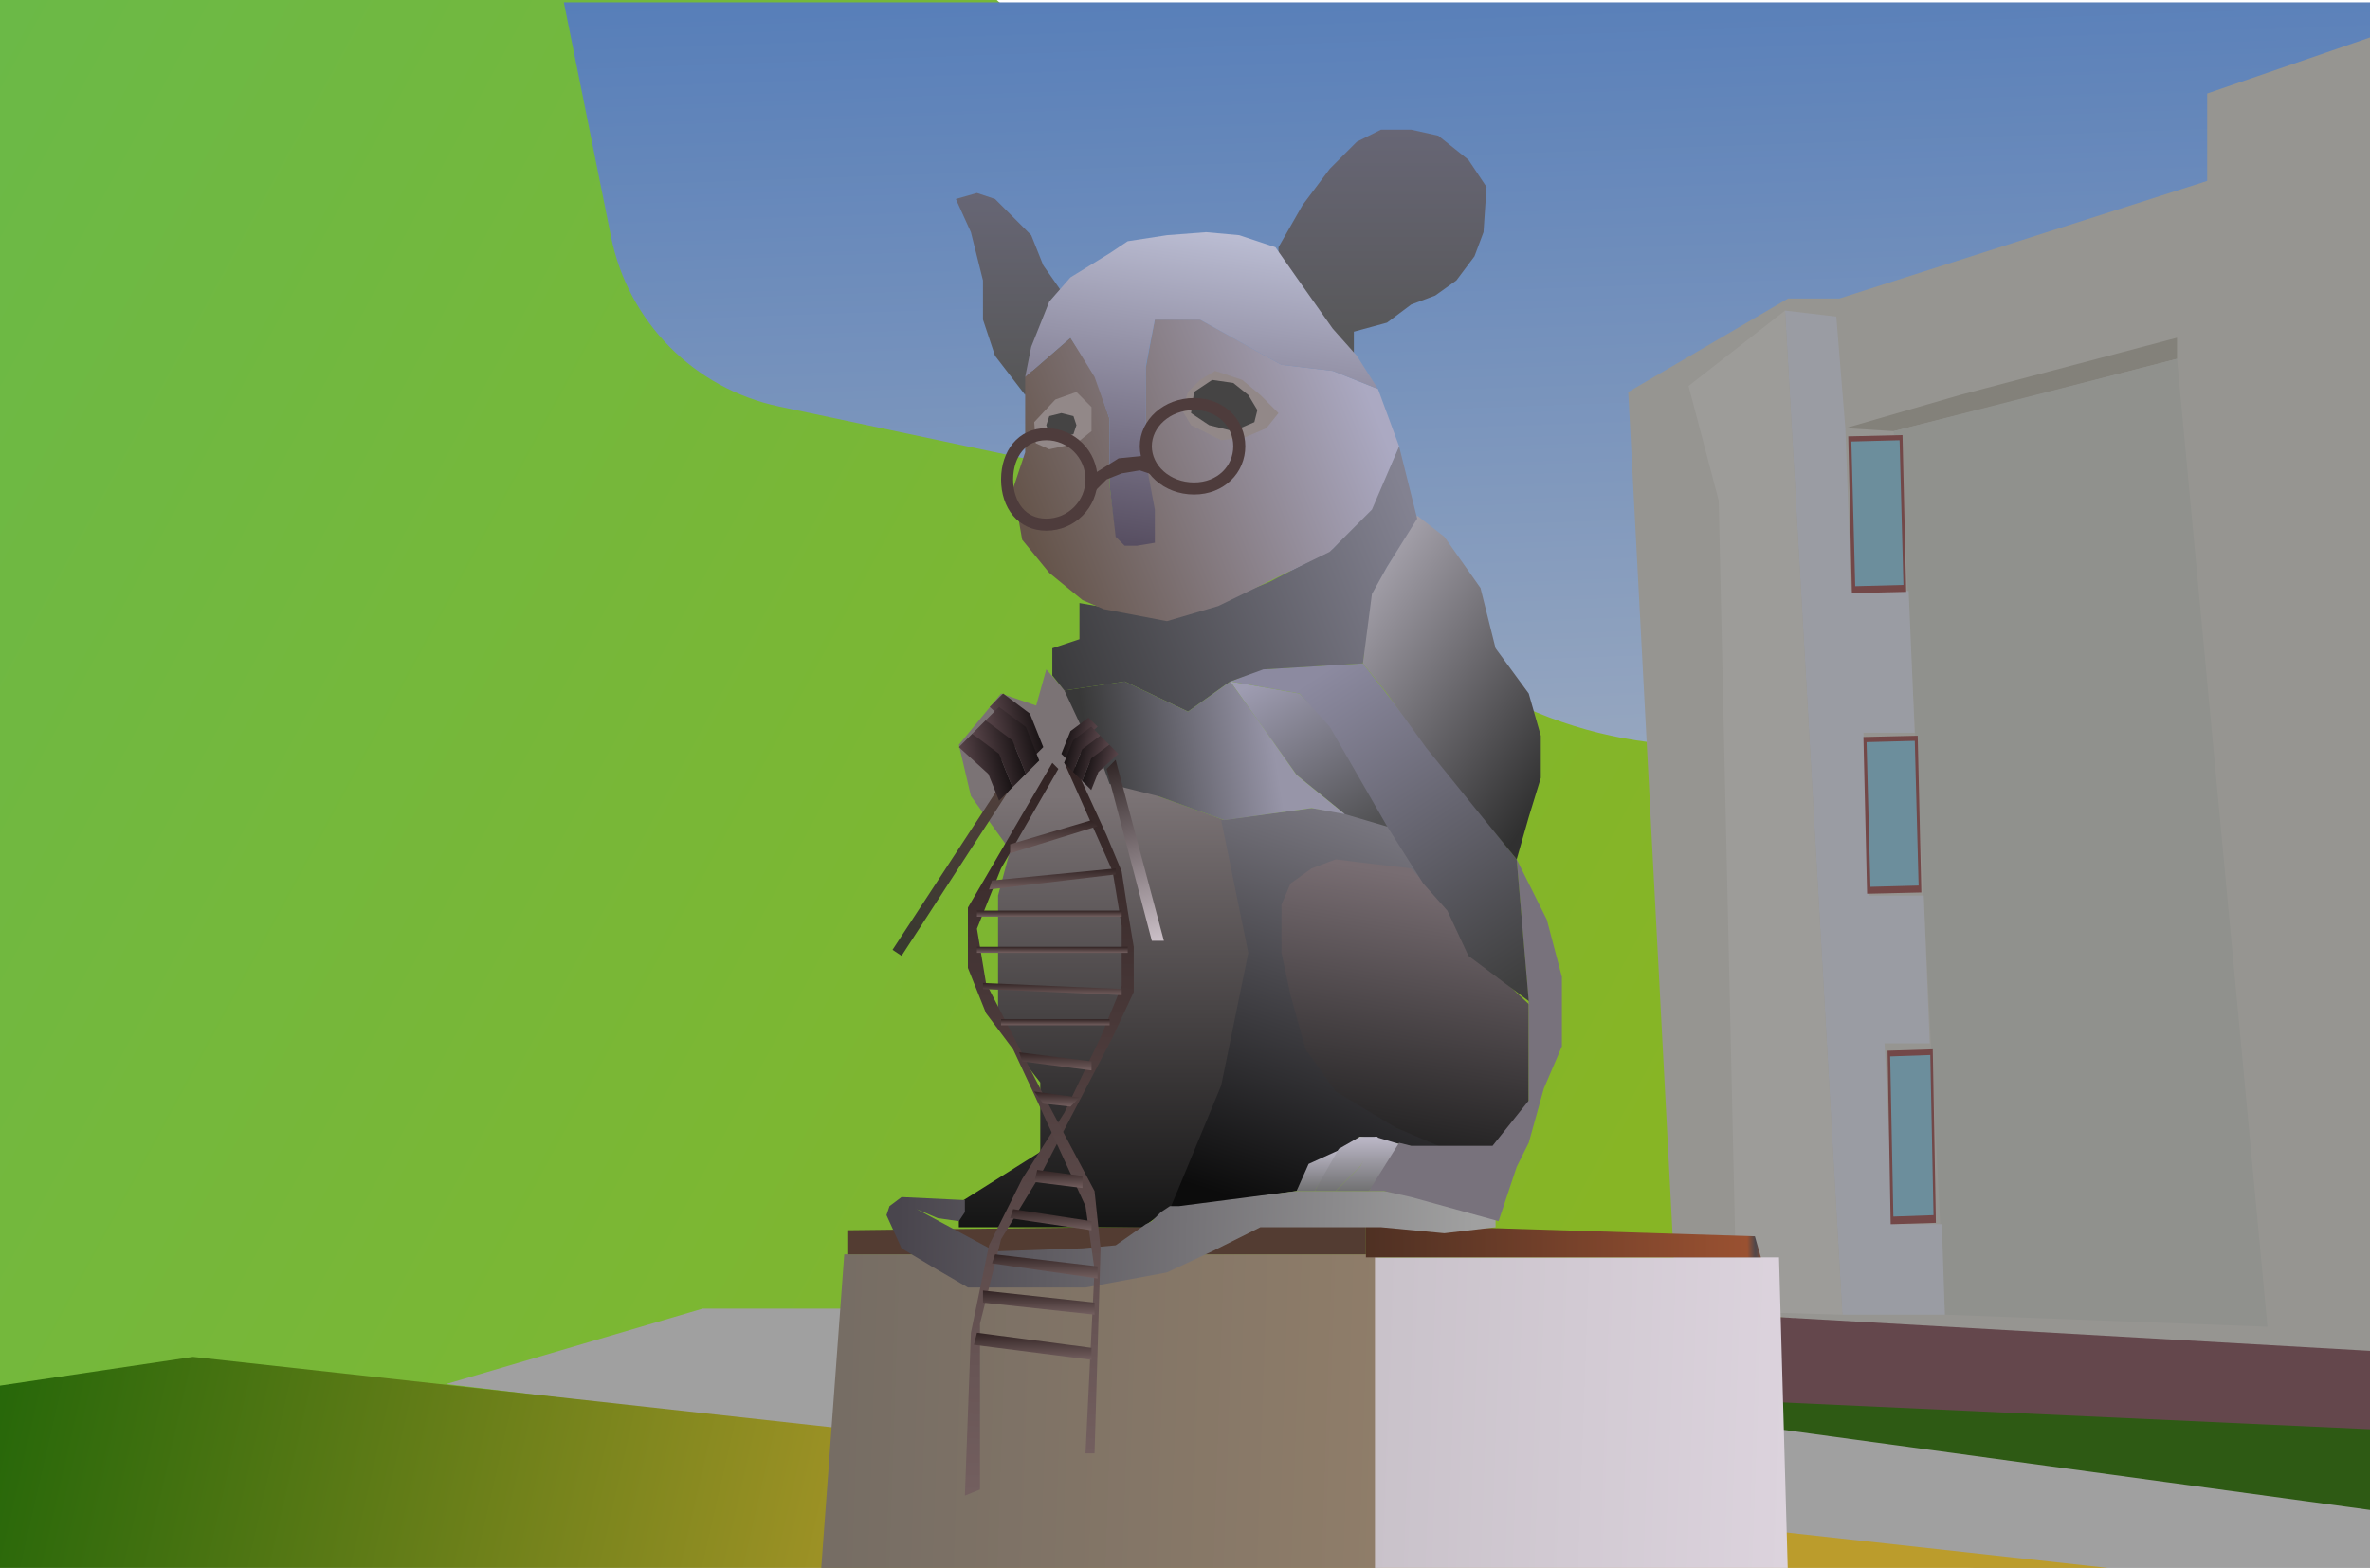 <svg width="393" height="260" viewBox="0 0 393 260" fill="none" xmlns="http://www.w3.org/2000/svg">
<rect x="0" y="0" width="393" height="260" fill="#333333" stroke="none"/>
<g clip-path="url(#clip0_41_413)">
<path d="M393 0H0V260H393V0Z" fill="white"/>
<path d="M-8.5 -6.5L162.5 -2.5L305.5 126L296.5 222.5L105.5 235.5L-8.5 243L-14.5 170.5L-8.5 -6.5Z" fill="url(#paint0_linear_41_413)"/>
<path d="M93.5 0.388H397.5V80.388L310.941 117.741C289.636 126.936 265.205 125.298 245.317 113.342L200.428 86.356C193.855 82.405 186.67 79.578 179.168 77.989L129.165 67.404C115.106 64.428 104.164 53.375 101.328 39.287L93.5 0.388Z" fill="url(#paint1_linear_41_413)"/>
<rect x="288" y="223" width="131" height="31" fill="#2E5A14"/>
<path d="M116.5 217H148.5L419.5 254L448 274.5L74 229.5L116.5 217Z" fill="#A0A0A0"/>
<path d="M32 225L404 266H76.5H-4L-15 232L32 225Z" fill="url(#paint2_linear_41_413)"/>
<path d="M270 65L296.5 49.5H305L366 30V15.5L396.5 5L399 65L394 224.5L325 221L278 217L270 65Z" fill="#969591"/>
<path d="M325 65.5L361 56V59.5L332 67L314 71.5L306 71L325 65.5Z" fill="#83817A"/>
<path d="M314 71.5L361 59.5L376 220L322.5 218L316 91L314 71.5Z" fill="#90918D"/>
<path d="M296 51.5L304.5 52.5L306 71L307 98H316.5L317.5 121.5H309L310 148.5H319L320 173H312.5L314 203H322L322.5 218H315H305.5L296 51.5Z" fill="#9A9CA3"/>
<path d="M280 64L296 51.5L305.5 218L288 217.5L285 83L280 64Z" fill="#9D9C99"/>
<path d="M279 217.5L393 224V237L283.5 232L279 217.5Z" fill="#64474C"/>
<rect x="306.481" y="72.359" width="9" height="26" transform="rotate(-1.341 306.481 72.359)" fill="#734848"/>
<rect x="307" y="73.212" width="8" height="24" transform="rotate(-1.519 307 73.212)" fill="#6C8E9C"/>
<rect x="309" y="122.211" width="9" height="26" transform="rotate(-1.341 309 122.211)" fill="#734848"/>
<rect x="309.519" y="123.064" width="8" height="24" transform="rotate(-1.519 309.519 123.064)" fill="#6C8E9C"/>
<rect width="7.497" height="28.771" transform="matrix(1 -0.031 0.018 1 313 174.233)" fill="#734848"/>
<rect width="6.664" height="26.557" transform="matrix(0.999 -0.035 0.02 1 313.432 175.177)" fill="#6C8E9C"/>
<path d="M140 208H228.5V267L136 262.5L140 208Z" fill="url(#paint3_linear_41_413)"/>
<path d="M228 208.5H295L296.5 262L228 260V208.5Z" fill="url(#paint4_linear_41_413)"/>
<path d="M140.5 204L226.5 203V208H140.5V204Z" fill="#533C32"/>
<path d="M226.5 203L291 205L292 208.5H226.5V203Z" fill="url(#paint5_radial_41_413)"/>
<path d="M192 132L203 136L211 170.5L195 199.5L189.5 203.5H177H159V199.5L172.5 191V179.5L165.5 170.5V159V148.5L167.5 141L161 132L159 123.5L166 115L171.82 117L170 123.5L173.5 111L192 132Z" fill="url(#paint6_linear_41_413)"/>
<path d="M202.5 136L217.5 134L231.5 136L236 144.5L239 191L225.5 188.5L217.5 194L215 197.5L194 200.5L202.5 180L204.75 169L207 158L202.5 136Z" fill="url(#paint7_linear_41_413)"/>
<path d="M212.5 150L214 146.5L217.5 144L221.5 142.5L225.5 143L234 144L239.5 150L244.5 158L253.5 166.5V173V183L251 190L242 191.5L231.5 187L221.5 181L216.5 174L214 165L212.5 158V150Z" fill="url(#paint8_linear_41_413)"/>
<path d="M152 200.5L165 207.5L179.5 207L185 206.5L190 203L191 202.5L192.5 201L194 200H195.5L211 198L215 197.5H220.5H229.5L248 200.5V203.5L239.5 204.5L229 203.5H221.5H209L201 207.5L193.5 211L180 213.5H167H160.5L154.5 210L149.5 207L147 201.5L147.5 200L149.5 198.5L160 199V201L159 202.5L155.5 202L152 200.5Z" fill="url(#paint9_linear_41_413)"/>
<path d="M176.5 126.5H178L183.5 138.5L186 144.5L187 151L188 157V164.5L184.5 172L173 194L166 205.5L162.5 219.5V247L160 248L161 221L164 206.5L169.5 195.5L176.5 184.5L182.5 172L186 163.5V153.5L184.5 144.5L176.5 126.5Z" fill="url(#paint10_linear_41_413)"/>
<path d="M160.5 150.5L174.5 126.5L175.5 127.5L166 144L162 154L163.5 163L173 181.5L181.5 197.5L182.5 207L181.5 241H180L181.5 210.5L180 200L171.5 181.5L168 174L163.5 168L160.5 160.5V150.5Z" fill="url(#paint11_linear_41_413)"/>
<path d="M162 221L181 223.5V225.5L161.5 223L162 221Z" fill="url(#paint12_linear_41_413)"/>
<path d="M163 214L181.5 216V218L163 216V214Z" fill="url(#paint13_linear_41_413)"/>
<path d="M165 208L182 210V212L164.5 209.5L165 208Z" fill="url(#paint14_linear_41_413)"/>
<path d="M168 200.5L181 202.5V204L167.5 202L168 200.5Z" fill="url(#paint15_linear_41_413)"/>
<path d="M172 194L179.5 195V197L171.5 196L172 194Z" fill="url(#paint16_linear_41_413)"/>
<path d="M171.5 181L179 182L177.5 183.5L173 183L171.5 181Z" fill="url(#paint17_linear_41_413)"/>
<path d="M169 174.5L181 176V177.5L169.5 176L169 174.5Z" fill="url(#paint18_linear_41_413)"/>
<rect x="166" y="169" width="18" height="1" fill="url(#paint19_linear_41_413)"/>
<path d="M163 163L186 164V165L163 164V163Z" fill="url(#paint20_linear_41_413)"/>
<rect x="162" y="157" width="25" height="1" fill="url(#paint21_linear_41_413)"/>
<rect x="162" y="151" width="24" height="1" fill="url(#paint22_linear_41_413)"/>
<path d="M164.5 146L185 144V145L164 147.5L164.5 146Z" fill="url(#paint23_linear_41_413)"/>
<path d="M167.5 140L181 136L182 137L167.5 141.5V140Z" fill="url(#paint24_linear_41_413)"/>
<path d="M217 193L222.5 190.5L218 197.5H215.5H215L217 193Z" fill="url(#paint25_linear_41_413)"/>
<path d="M222 190.5L225.5 188.5H228.5L225.5 193.5L221.5 197.5H218L222 190.5Z" fill="url(#paint26_linear_41_413)"/>
<path d="M228 188.5L233 190L230.5 193.5L227 197.5H225H221.5L225.5 193.5L228 188.5Z" fill="url(#paint27_linear_41_413)"/>
<path d="M232 189.5L234 190H247.5L253.5 182.5V166.5L251.5 142.5L256.5 152.5L259 162V173.5L256 180.5L253.5 189.5L251.5 193.5L248.5 202.5L234 198.5L229.5 197.5H227L232 189.5Z" fill="#78727C"/>
<path d="M204 113L215.5 115L220.5 120L224.5 127L231.5 137.5L223 135L215 128.5L204 113Z" fill="url(#paint28_linear_41_413)"/>
<path d="M204 113L209 111L226 110L251.5 142.5L253.5 166L243.5 158.5L240 151L236 146.5L230 137L220.5 120.5L215.5 115L204 113Z" fill="url(#paint29_linear_41_413)"/>
<path d="M227 99L235 85.5L239.5 89L245.5 97.5L248 107.5L253.5 115L255.5 122V129L253.5 135.5L251.5 142.5L245 134.5L236.5 124L230 115L226 110L227 99Z" fill="url(#paint30_linear_41_413)"/>
<path d="M179 100L193.5 102.5L203 99.5L210.5 96.5L221 91L227.5 84L232 74L235 86L230 94L227.5 98.5L226 110L218 110.5L209.5 111L204 113L197 118L186.5 113L176.5 114.5L174.5 112V107.5L179 106V100Z" fill="url(#paint31_linear_41_413)"/>
<path d="M186.5 113L197 118L204 113L209 120L215 128.5L223 135L217.5 134L203 136L192 132L184 130L182 124.5L180 122L176.5 114.5L186.5 113Z" fill="url(#paint32_linear_41_413)"/>
<path d="M166 130H168L149.5 158.5L148 157.5L166 130Z" fill="url(#paint33_linear_41_413)"/>
<path d="M183.5 127.5L185 126L193 156H191L183.5 127.5Z" fill="url(#paint34_linear_41_413)"/>
<path d="M180.5 119L182 120.5L178.7 123.5L177.5 126.5L176 125L177.5 121.25L180.5 119Z" fill="url(#paint35_linear_41_413)"/>
<path d="M180.95 120.5L182.45 122L179.15 125L177.95 128L176.45 126.5L177.95 122.75L180.95 120.5Z" fill="url(#paint36_linear_41_413)"/>
<path d="M182.45 122L183.95 123.5L180.65 126.5L179.45 129.5L177.95 128L179.45 124.25L182.45 122Z" fill="url(#paint37_linear_41_413)"/>
<path d="M183.95 123.5L185.45 125L182.15 128L180.95 131L179.45 129.5L180.95 125.75L183.95 123.5Z" fill="url(#paint38_linear_41_413)"/>
<path d="M166.333 115L164.111 117.222L169 121.667L170.778 126.111L173 123.889L170.778 118.333L166.333 115Z" fill="url(#paint39_linear_41_413)"/>
<path d="M165.667 117.222L163.444 119.444L168.333 123.889L170.111 128.333L172.333 126.111L170.111 120.556L165.667 117.222Z" fill="url(#paint40_linear_41_413)"/>
<path d="M163.444 119.444L161.222 121.667L166.111 126.111L167.889 130.556L170.111 128.333L167.889 122.778L163.444 119.444Z" fill="url(#paint41_linear_41_413)"/>
<path d="M161.222 121.667L159 123.889L163.889 128.333L165.667 132.778L167.889 130.556L165.667 125L161.222 121.667Z" fill="url(#paint42_linear_41_413)"/>
<path d="M220.5 28L225 23.5L229 21.5H234L238.5 22.5L243.5 26.5L246.5 31L246.25 34.75L246 38.5L244.5 42.5L241.5 46.5L238 49L234 50.5L230 53.5L224.5 55V59.5L218 53.5L212 43.5V41L216 34L220.5 28Z" fill="url(#paint43_linear_41_413)"/>
<path d="M158.5 33L162 32L165 33L171 39L173 44L176.5 49L172 58.5L170 65.5L165 59L163 53V46.5L161 38.5L158.5 33Z" fill="url(#paint44_linear_41_413)"/>
<path d="M191.5 53H199L212.5 60.5L221 61.5L228.5 64.5L232 74L227.5 84.5L220.5 91.5L202 100.5L193.5 103L183 101L179.5 99.5L174 95L169.5 89.5L168 81L170 75V62.5L177.5 56L181.5 62L184 69.5V80.5L185 88L191 83.5L190 77V69V61L191.5 53Z" fill="url(#paint45_linear_41_413)"/>
<path d="M174 50L177.5 46L184 42L187 40L193.5 39L200 38.5L205.5 39L211.5 41L215 46L221 54.5L225 59L228.5 64.5L221 61.5L212.5 60.5L199 53H191.5L190 60.5V67V76.5L191.5 84.5V90L188.5 90.5H186.5L185 89L184 80.5V69.5L181.5 62.5L177.5 56L170 62.5L171 57.5L174 50Z" fill="url(#paint46_linear_41_413)"/>
<path d="M197 65L199 63L201.5 61.5L206 63L209 65.5L212 68.5L210 71L206.5 72.5L202.5 73L197.5 70.5L196 68L197 65Z" fill="#928888"/>
<path d="M201 63L204.5 63.5L207 65.5L208.5 68L208 70L204.5 71.5L200.5 70.5L197.5 68.5L198 65L201 63Z" fill="#454444"/>
<path d="M171.5 70L175 66.25L178.5 65L181 67.5V71.5L178.5 73.5L174 74.5L171.75 73.5L171.5 70Z" fill="#928888"/>
<path d="M174 69L176 68.5L178 69L178.5 70.5L178 72L176 72.5L174 72L173.5 70.5L174 69Z" fill="#454444"/>
<path d="M181.5 78.5L185.5 76L190.5 75.5L192 79L189 78L186 78.5L183.5 79.5L181 82L181.5 78.5Z" fill="#4E3C3C"/>
<path d="M181 79.5C181 83.642 177.642 87 173.5 87C171.448 87 169.854 86.179 168.756 84.868C167.644 83.541 167 81.655 167 79.5C167 77.345 167.644 75.459 168.756 74.132C169.854 72.821 171.448 72 173.5 72C177.642 72 181 75.358 181 79.5Z" stroke="#4E3C3C" stroke-width="2"/>
<path d="M205.5 74C205.5 77.831 202.454 81 198 81C193.468 81 190 77.758 190 74C190 70.242 193.468 67 198 67C202.454 67 205.5 70.169 205.5 74Z" stroke="#4E3C3C" stroke-width="2"/>
</g>
<defs>
<linearGradient id="paint0_linear_41_413" x1="-3" y1="8" x2="286.5" y2="165" gradientUnits="userSpaceOnUse">
<stop stop-color="#6BB947"/>
<stop offset="1" stop-color="#87B525"/>
</linearGradient>
<linearGradient id="paint1_linear_41_413" x1="246" y1="-24.5" x2="252.5" y2="159.5" gradientUnits="userSpaceOnUse">
<stop stop-color="#4D78B8"/>
<stop offset="1" stop-color="#A7B1C1"/>
</linearGradient>
<linearGradient id="paint2_linear_41_413" x1="-7.5" y1="225" x2="171.5" y2="266" gradientUnits="userSpaceOnUse">
<stop stop-color="#206508"/>
<stop offset="1" stop-color="#BB9C2C"/>
</linearGradient>
<linearGradient id="paint3_linear_41_413" x1="139.5" y1="230.5" x2="229" y2="233.5" gradientUnits="userSpaceOnUse">
<stop stop-color="#766D64"/>
<stop offset="1" stop-color="#8F7D69"/>
</linearGradient>
<linearGradient id="paint4_linear_41_413" x1="228.5" y1="229" x2="297" y2="231.5" gradientUnits="userSpaceOnUse">
<stop stop-color="#C9C2CA"/>
<stop offset="1" stop-color="#DCD3DD"/>
</linearGradient>
<radialGradient id="paint5_radial_41_413" cx="0" cy="0" r="1" gradientUnits="userSpaceOnUse" gradientTransform="translate(291 205.5) rotate(179.559) scale(65.002 774.114)">
<stop stop-color="#4B464B"/>
<stop offset="0.021" stop-color="#9A5131"/>
<stop offset="1" stop-color="#4E3023"/>
</radialGradient>
<linearGradient id="paint6_linear_41_413" x1="185" y1="132" x2="185" y2="203.5" gradientUnits="userSpaceOnUse">
<stop stop-color="#7B7375"/>
<stop offset="1" stop-color="#151515"/>
</linearGradient>
<linearGradient id="paint7_linear_41_413" x1="228.5" y1="132.5" x2="207" y2="199.5" gradientUnits="userSpaceOnUse">
<stop offset="0.054" stop-color="#78767F"/>
<stop offset="1" stop-color="#0C0C0C"/>
</linearGradient>
<linearGradient id="paint8_linear_41_413" x1="239.5" y1="146" x2="231.5" y2="194" gradientUnits="userSpaceOnUse">
<stop stop-color="#786D72"/>
<stop offset="1" stop-color="#1B1B1B"/>
</linearGradient>
<linearGradient id="paint9_linear_41_413" x1="149" y1="201" x2="244.5" y2="203" gradientUnits="userSpaceOnUse">
<stop stop-color="#49454D"/>
<stop offset="1" stop-color="#A0A0A0"/>
</linearGradient>
<linearGradient id="paint10_linear_41_413" x1="177" y1="126" x2="174" y2="248" gradientUnits="userSpaceOnUse">
<stop stop-color="#312323"/>
<stop offset="1" stop-color="#735F5F"/>
</linearGradient>
<linearGradient id="paint11_linear_41_413" x1="173.857" y1="126.029" x2="170.467" y2="240.97" gradientUnits="userSpaceOnUse">
<stop stop-color="#312323"/>
<stop offset="1" stop-color="#735F5F"/>
</linearGradient>
<linearGradient id="paint12_linear_41_413" x1="173.339" y1="220.981" x2="173.333" y2="225.503" gradientUnits="userSpaceOnUse">
<stop stop-color="#312323"/>
<stop offset="1" stop-color="#735F5F"/>
</linearGradient>
<linearGradient id="paint13_linear_41_413" x1="174.232" y1="213.984" x2="174.227" y2="218.002" gradientUnits="userSpaceOnUse">
<stop stop-color="#312323"/>
<stop offset="1" stop-color="#735F5F"/>
</linearGradient>
<linearGradient id="paint14_linear_41_413" x1="175.125" y1="207.984" x2="175.12" y2="212.002" gradientUnits="userSpaceOnUse">
<stop stop-color="#312323"/>
<stop offset="1" stop-color="#735F5F"/>
</linearGradient>
<linearGradient id="paint15_linear_41_413" x1="175.696" y1="200.486" x2="175.691" y2="204.002" gradientUnits="userSpaceOnUse">
<stop stop-color="#312323"/>
<stop offset="1" stop-color="#735F5F"/>
</linearGradient>
<linearGradient id="paint16_linear_41_413" x1="176.357" y1="193.988" x2="176.351" y2="197.002" gradientUnits="userSpaceOnUse">
<stop stop-color="#312323"/>
<stop offset="1" stop-color="#735F5F"/>
</linearGradient>
<linearGradient id="paint17_linear_41_413" x1="176.054" y1="180.99" x2="176.049" y2="183.502" gradientUnits="userSpaceOnUse">
<stop stop-color="#312323"/>
<stop offset="1" stop-color="#735F5F"/>
</linearGradient>
<linearGradient id="paint18_linear_41_413" x1="176.286" y1="174.488" x2="176.281" y2="177.502" gradientUnits="userSpaceOnUse">
<stop stop-color="#312323"/>
<stop offset="1" stop-color="#735F5F"/>
</linearGradient>
<linearGradient id="paint19_linear_41_413" x1="176.929" y1="168.996" x2="176.928" y2="170.001" gradientUnits="userSpaceOnUse">
<stop stop-color="#312323"/>
<stop offset="1" stop-color="#735F5F"/>
</linearGradient>
<linearGradient id="paint20_linear_41_413" x1="176.964" y1="162.992" x2="176.963" y2="165.001" gradientUnits="userSpaceOnUse">
<stop stop-color="#312323"/>
<stop offset="1" stop-color="#735F5F"/>
</linearGradient>
<linearGradient id="paint21_linear_41_413" x1="177.179" y1="156.996" x2="177.178" y2="158.001" gradientUnits="userSpaceOnUse">
<stop stop-color="#312323"/>
<stop offset="1" stop-color="#735F5F"/>
</linearGradient>
<linearGradient id="paint22_linear_41_413" x1="176.571" y1="150.996" x2="176.571" y2="152.001" gradientUnits="userSpaceOnUse">
<stop stop-color="#312323"/>
<stop offset="1" stop-color="#735F5F"/>
</linearGradient>
<linearGradient id="paint23_linear_41_413" x1="176.75" y1="143.986" x2="176.747" y2="147.502" gradientUnits="userSpaceOnUse">
<stop stop-color="#312323"/>
<stop offset="1" stop-color="#735F5F"/>
</linearGradient>
<linearGradient id="paint24_linear_41_413" x1="176.304" y1="135.977" x2="176.292" y2="141.503" gradientUnits="userSpaceOnUse">
<stop stop-color="#312323"/>
<stop offset="1" stop-color="#735F5F"/>
</linearGradient>
<linearGradient id="paint25_linear_41_413" x1="218.75" y1="190.5" x2="218.75" y2="197.5" gradientUnits="userSpaceOnUse">
<stop stop-color="#BDB9C9"/>
<stop offset="1" stop-color="#717172"/>
</linearGradient>
<linearGradient id="paint26_linear_41_413" x1="223.25" y1="188.5" x2="223.25" y2="197.5" gradientUnits="userSpaceOnUse">
<stop stop-color="#BDB9C9"/>
<stop offset="1" stop-color="#717172"/>
</linearGradient>
<linearGradient id="paint27_linear_41_413" x1="227.25" y1="188.5" x2="227.25" y2="197.5" gradientUnits="userSpaceOnUse">
<stop stop-color="#BDB9C9"/>
<stop offset="1" stop-color="#717172"/>
</linearGradient>
<linearGradient id="paint28_linear_41_413" x1="210" y1="112" x2="225" y2="138" gradientUnits="userSpaceOnUse">
<stop stop-color="#9E9CB1"/>
<stop offset="1" stop-color="#525254"/>
</linearGradient>
<linearGradient id="paint29_linear_41_413" x1="218.5" y1="112" x2="252" y2="163" gradientUnits="userSpaceOnUse">
<stop stop-color="#8C8AA0"/>
<stop offset="1" stop-color="#3F3F3F"/>
</linearGradient>
<linearGradient id="paint30_linear_41_413" x1="219" y1="95.5" x2="261" y2="125.5" gradientUnits="userSpaceOnUse">
<stop stop-color="#B5B1BC"/>
<stop offset="1" stop-color="#303030"/>
</linearGradient>
<linearGradient id="paint31_linear_41_413" x1="233.5" y1="83" x2="164" y2="110.5" gradientUnits="userSpaceOnUse">
<stop stop-color="#838291"/>
<stop offset="1" stop-color="#303030"/>
</linearGradient>
<linearGradient id="paint32_linear_41_413" x1="210.5" y1="119.5" x2="180.5" y2="124.5" gradientUnits="userSpaceOnUse">
<stop stop-color="#9795A8"/>
<stop offset="1" stop-color="#383838"/>
</linearGradient>
<linearGradient id="paint33_linear_41_413" x1="166" y1="130.5" x2="149" y2="160" gradientUnits="userSpaceOnUse">
<stop stop-color="#503F3B"/>
<stop offset="1" stop-color="#36382E"/>
</linearGradient>
<linearGradient id="paint34_linear_41_413" x1="183.5" y1="126.5" x2="191.5" y2="157.5" gradientUnits="userSpaceOnUse">
<stop stop-color="#312626"/>
<stop offset="1" stop-color="#D1C6CE"/>
</linearGradient>
<linearGradient id="paint35_linear_41_413" x1="181.048" y1="125.094" x2="174.39" y2="123.645" gradientUnits="userSpaceOnUse">
<stop stop-color="#59454A"/>
<stop offset="1"/>
</linearGradient>
<linearGradient id="paint36_linear_41_413" x1="181.498" y1="126.594" x2="174.84" y2="125.145" gradientUnits="userSpaceOnUse">
<stop stop-color="#59454A"/>
<stop offset="1"/>
</linearGradient>
<linearGradient id="paint37_linear_41_413" x1="182.998" y1="128.094" x2="176.34" y2="126.645" gradientUnits="userSpaceOnUse">
<stop stop-color="#59454A"/>
<stop offset="1"/>
</linearGradient>
<linearGradient id="paint38_linear_41_413" x1="184.498" y1="129.594" x2="177.84" y2="128.145" gradientUnits="userSpaceOnUse">
<stop stop-color="#59454A"/>
<stop offset="1"/>
</linearGradient>
<linearGradient id="paint39_linear_41_413" x1="165.522" y1="124.028" x2="175.385" y2="121.881" gradientUnits="userSpaceOnUse">
<stop stop-color="#59454A"/>
<stop offset="1"/>
</linearGradient>
<linearGradient id="paint40_linear_41_413" x1="164.855" y1="126.25" x2="174.718" y2="124.103" gradientUnits="userSpaceOnUse">
<stop stop-color="#59454A"/>
<stop offset="1"/>
</linearGradient>
<linearGradient id="paint41_linear_41_413" x1="162.633" y1="128.472" x2="172.496" y2="126.325" gradientUnits="userSpaceOnUse">
<stop stop-color="#59454A"/>
<stop offset="1"/>
</linearGradient>
<linearGradient id="paint42_linear_41_413" x1="160.411" y1="130.694" x2="170.274" y2="128.547" gradientUnits="userSpaceOnUse">
<stop stop-color="#59454A"/>
<stop offset="1"/>
</linearGradient>
<linearGradient id="paint43_linear_41_413" x1="229.25" y1="21.5" x2="229.25" y2="59.5" gradientUnits="userSpaceOnUse">
<stop stop-color="#676675"/>
<stop offset="1" stop-color="#565656"/>
</linearGradient>
<linearGradient id="paint44_linear_41_413" x1="167.5" y1="32" x2="167.5" y2="65.5" gradientUnits="userSpaceOnUse">
<stop stop-color="#676675"/>
<stop offset="1" stop-color="#565656"/>
</linearGradient>
<linearGradient id="paint45_linear_41_413" x1="228.5" y1="69.5" x2="172" y2="92" gradientUnits="userSpaceOnUse">
<stop stop-color="#ABA9C2"/>
<stop offset="1" stop-color="#65544A"/>
</linearGradient>
<linearGradient id="paint46_linear_41_413" x1="199.25" y1="38.5" x2="191.5" y2="91" gradientUnits="userSpaceOnUse">
<stop stop-color="#BABCD2"/>
<stop offset="1" stop-color="#574E61"/>
</linearGradient>
<clipPath id="clip0_41_413">
<path d="M0 0H393V260H0V0Z" fill="white"/>
</clipPath>
</defs>
</svg>
